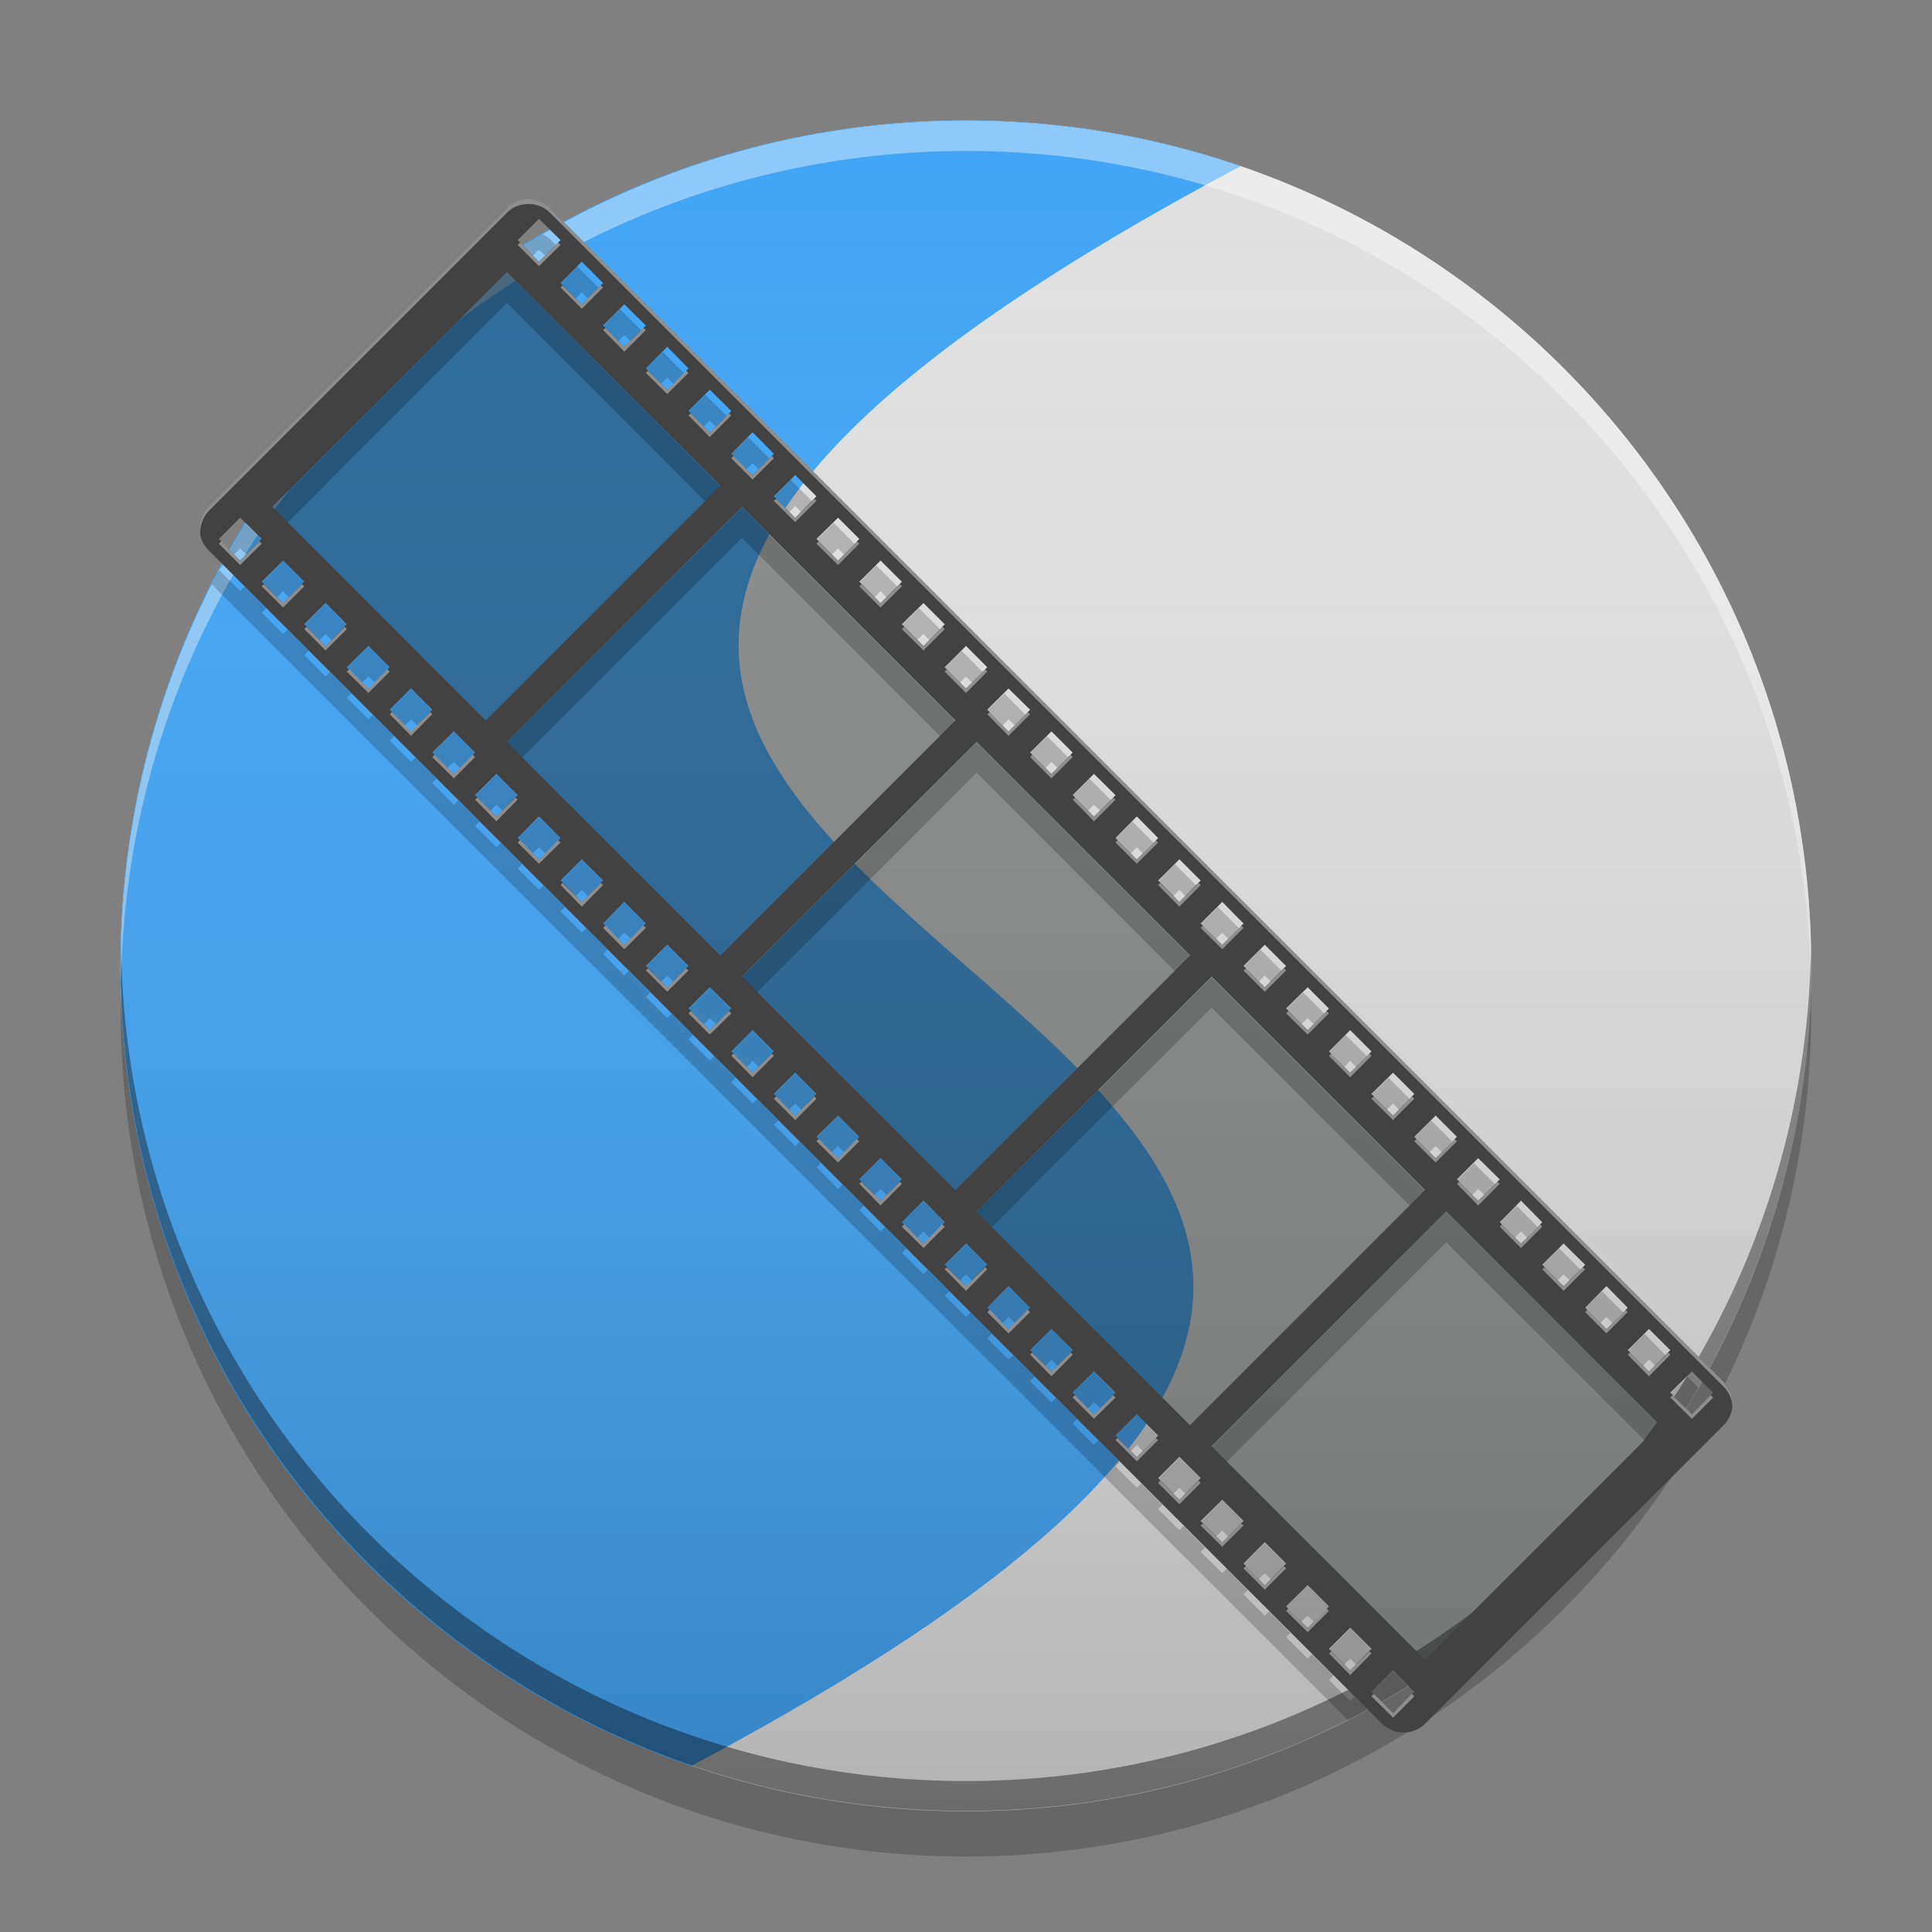 
<svg xmlns="http://www.w3.org/2000/svg" xmlns:xlink="http://www.w3.org/1999/xlink" width="22" height="22" viewBox="0 0 22 22" version="1.1">
<rect x="0" y="0" width="22" height="22" fill="#808080" stroke="none"/>
<defs>
<linearGradient id="linear0" gradientUnits="userSpaceOnUse" x1="8.467" y1="-199.125" x2="8.467" y2="-213.942" gradientTransform="matrix(1.299,0,0,1.299,0,279.331)">
<stop offset="0" style="stop-color:rgb(0%,0%,0%);stop-opacity:0.2;"/>
<stop offset="1" style="stop-color:rgb(100%,100%,100%);stop-opacity:0;"/>
</linearGradient>
</defs>
<g id="surface1">
<path style=" stroke:none;fill-rule:nonzero;fill:rgb(87.843%,87.843%,87.843%);fill-opacity:1;" d="M 11 1.371 C 16.316 1.371 20.625 5.684 20.625 11 C 20.625 16.316 16.316 20.625 11 20.625 C 5.684 20.625 1.371 16.316 1.371 11 C 1.371 5.684 5.684 1.371 11 1.371 Z M 11 1.371 "/>
<path style=" stroke:none;fill-rule:nonzero;fill:rgb(25.882%,64.706%,96.078%);fill-opacity:1;" d="M 11 1.371 C 5.668 1.371 1.371 5.668 1.371 11 C 1.371 15.238 4.082 18.816 7.871 20.109 C 24.719 11.164 -2.719 10.832 14.129 1.891 C 13.148 1.555 12.098 1.371 11 1.371 Z M 11 1.371 "/>
<path style=" stroke:none;fill-rule:nonzero;fill:rgb(100%,100%,100%);fill-opacity:0.4;" d="M 11 1.375 C 5.684 1.375 1.375 5.684 1.375 11 C 1.375 11.059 1.375 11.113 1.379 11.172 C 1.469 5.934 5.742 1.719 11 1.719 C 16.258 1.719 20.531 5.934 20.621 11.172 C 20.625 11.113 20.625 11.059 20.625 11 C 20.625 5.684 16.316 1.375 11 1.375 Z M 11 1.375 "/>
<path style=" stroke:none;fill-rule:nonzero;fill:rgb(0%,0%,0%);fill-opacity:0.4;" d="M 1.379 10.824 C 1.379 10.883 1.375 10.938 1.375 10.996 C 1.375 16.312 5.684 20.621 11 20.621 C 16.316 20.621 20.625 16.312 20.625 10.996 C 20.625 10.938 20.621 10.883 20.621 10.824 C 20.527 16.062 16.258 20.281 11 20.281 C 5.742 20.281 1.473 16.062 1.379 10.824 Z M 1.379 10.824 "/>
<path style=" stroke:none;fill-rule:nonzero;fill:rgb(0%,0%,0%);fill-opacity:0.2;" d="M 1.379 11.258 C 1.379 11.344 1.375 11.43 1.375 11.516 C 1.375 16.832 5.684 21.141 11 21.141 C 16.316 21.141 20.625 16.832 20.625 11.516 C 20.625 11.43 20.621 11.344 20.621 11.258 C 20.484 16.453 16.23 20.625 11 20.625 C 5.77 20.625 1.516 16.453 1.379 11.258 Z M 1.379 11.258 "/>
<path style=" stroke:none;fill-rule:nonzero;fill:url(#linear0);" d="M 11 1.375 C 16.316 1.375 20.625 5.684 20.625 11 C 20.625 16.316 16.316 20.625 11 20.625 C 5.684 20.625 1.375 16.316 1.375 11 C 1.375 5.684 5.684 1.375 11 1.375 Z M 11 1.375 "/>
<path style=" stroke:none;fill-rule:nonzero;fill:rgb(25.882%,25.882%,25.882%);fill-opacity:1;" d="M 6.262 2.371 C 6.125 2.238 5.91 2.238 5.773 2.371 L 2.371 5.773 C 2.238 5.91 2.238 6.125 2.371 6.262 L 15.738 19.629 C 15.875 19.762 16.09 19.762 16.227 19.629 L 19.629 16.227 C 19.762 16.09 19.762 15.875 19.629 15.738 Z M 6.137 2.492 L 6.383 2.734 L 6.137 2.98 L 5.895 2.734 Z M 6.625 2.98 L 6.867 3.223 L 6.625 3.465 L 6.383 3.223 Z M 7.109 3.465 L 7.355 3.707 L 7.109 3.949 L 6.867 3.707 Z M 7.598 3.949 L 7.84 4.195 L 7.598 4.438 L 7.355 4.195 Z M 8.082 4.438 L 8.328 4.68 L 8.082 4.922 L 7.84 4.68 Z M 8.57 4.922 L 8.812 5.168 L 8.57 5.41 L 8.328 5.168 Z M 9.055 5.41 L 9.297 5.652 L 9.055 5.895 L 8.812 5.652 Z M 9.543 5.895 L 9.785 6.137 L 9.543 6.383 L 9.297 6.137 Z M 10.027 6.383 L 10.27 6.625 L 10.027 6.867 L 9.785 6.625 Z M 10.516 6.867 L 10.758 7.109 L 10.516 7.355 L 10.27 7.109 Z M 11 7.355 L 11.242 7.598 L 11 7.84 L 10.758 7.598 Z M 11.484 7.84 L 11.73 8.082 L 11.484 8.328 L 11.242 8.082 Z M 11.973 8.328 L 12.215 8.57 L 11.973 8.812 L 11.73 8.57 Z M 12.457 8.812 L 12.703 9.055 L 12.457 9.297 L 12.215 9.055 Z M 12.945 9.297 L 13.188 9.543 L 12.945 9.785 L 12.703 9.543 Z M 13.43 9.785 L 13.672 10.027 L 13.43 10.27 L 13.188 10.027 Z M 13.918 10.27 L 14.16 10.516 L 13.918 10.758 L 13.672 10.516 Z M 14.402 10.758 L 14.645 11 L 14.402 11.242 L 14.16 11 Z M 14.891 11.242 L 15.133 11.484 L 14.891 11.73 L 14.645 11.484 Z M 15.375 11.73 L 15.617 11.973 L 15.375 12.215 L 15.133 11.973 Z M 15.863 12.215 L 16.105 12.457 L 15.863 12.703 L 15.617 12.457 Z M 16.348 12.703 L 16.59 12.945 L 16.348 13.188 L 16.105 12.945 Z M 16.832 13.188 L 17.078 13.43 L 16.832 13.672 L 16.59 13.43 Z M 17.32 13.672 L 17.562 13.918 L 17.32 14.16 L 17.078 13.918 Z M 17.805 14.16 L 18.051 14.402 L 17.805 14.645 L 17.562 14.402 Z M 18.293 14.645 L 18.535 14.891 L 18.293 15.133 L 18.051 14.891 Z M 18.777 15.133 L 19.02 15.375 L 18.777 15.617 L 18.535 15.375 Z M 19.266 15.617 L 19.508 15.859 L 19.266 16.105 L 19.02 15.859 Z M 5.773 3.102 L 8.203 5.531 L 5.531 8.203 L 3.102 5.773 Z M 8.449 5.773 L 10.879 8.203 L 8.203 10.879 L 5.773 8.449 Z M 11.121 8.449 L 13.551 10.879 L 10.879 13.551 L 8.449 11.121 Z M 13.797 11.121 L 16.227 13.551 L 13.551 16.227 L 11.121 13.797 Z M 16.469 13.797 L 18.898 16.227 L 16.227 18.898 L 13.797 16.469 Z M 2.734 5.895 L 2.98 6.137 L 2.734 6.383 L 2.492 6.137 Z M 3.223 6.383 L 3.465 6.625 L 3.223 6.867 L 2.98 6.625 Z M 3.707 6.867 L 3.949 7.109 L 3.707 7.355 L 3.465 7.109 Z M 4.195 7.355 L 4.438 7.598 L 4.195 7.84 L 3.949 7.598 Z M 4.68 7.84 L 4.922 8.082 L 4.68 8.328 L 4.438 8.082 Z M 5.168 8.328 L 5.41 8.57 L 5.168 8.812 L 4.922 8.57 Z M 5.652 8.812 L 5.895 9.055 L 5.652 9.297 L 5.41 9.055 Z M 6.137 9.297 L 6.383 9.543 L 6.137 9.785 L 5.895 9.543 Z M 6.625 9.785 L 6.867 10.027 L 6.625 10.27 L 6.383 10.027 Z M 7.109 10.27 L 7.355 10.516 L 7.109 10.758 L 6.867 10.516 Z M 7.598 10.758 L 7.84 11 L 7.598 11.242 L 7.355 11 Z M 8.082 11.242 L 8.328 11.484 L 8.082 11.73 L 7.84 11.484 Z M 8.57 11.73 L 8.812 11.973 L 8.57 12.215 L 8.328 11.973 Z M 9.055 12.215 L 9.297 12.457 L 9.055 12.703 L 8.812 12.457 Z M 9.543 12.703 L 9.785 12.945 L 9.543 13.188 L 9.297 12.945 Z M 10.027 13.188 L 10.27 13.43 L 10.027 13.672 L 9.785 13.43 Z M 10.516 13.672 L 10.758 13.918 L 10.516 14.16 L 10.27 13.918 Z M 11 14.16 L 11.242 14.402 L 11 14.645 L 10.758 14.402 Z M 11.484 14.645 L 11.73 14.891 L 11.484 15.133 L 11.242 14.891 Z M 11.973 15.133 L 12.215 15.375 L 11.973 15.617 L 11.73 15.375 Z M 12.457 15.617 L 12.703 15.859 L 12.457 16.105 L 12.215 15.859 Z M 12.945 16.105 L 13.188 16.348 L 12.945 16.59 L 12.703 16.348 Z M 13.43 16.59 L 13.672 16.832 L 13.43 17.078 L 13.188 16.832 Z M 13.918 17.078 L 14.16 17.32 L 13.918 17.562 L 13.672 17.32 Z M 14.402 17.562 L 14.645 17.805 L 14.402 18.051 L 14.16 17.805 Z M 14.891 18.051 L 15.133 18.293 L 14.891 18.535 L 14.645 18.293 Z M 15.375 18.535 L 15.617 18.777 L 15.375 19.02 L 15.133 18.777 Z M 15.863 19.02 L 16.105 19.266 L 15.863 19.508 L 15.617 19.266 Z M 15.863 19.02 "/>
<path style=" stroke:none;fill-rule:nonzero;fill:rgb(6.667%,7.843%,8.627%);fill-opacity:0.4;" d="M 5.773 3.102 L 3.102 5.773 L 5.531 8.203 L 8.203 5.531 Z M 8.449 5.773 L 5.773 8.449 L 8.203 10.879 L 10.879 8.203 Z M 11.121 8.449 L 8.449 11.121 L 10.879 13.551 L 13.551 10.879 Z M 13.797 11.121 L 11.121 13.797 L 13.551 16.227 L 16.227 13.551 Z M 16.469 13.797 L 13.797 16.469 L 16.227 18.898 L 18.898 16.227 Z M 16.469 13.797 "/>
<path style=" stroke:none;fill-rule:nonzero;fill:rgb(0%,0%,0%);fill-opacity:0.2;" d="M 6.18 2.668 C 6.102 2.711 6.027 2.758 5.957 2.801 L 6.066 2.914 L 6.137 2.844 L 6.211 2.914 L 6.332 2.793 L 6.262 2.723 C 6.234 2.699 6.207 2.684 6.18 2.668 Z M 6.574 3.035 L 6.383 3.227 L 6.555 3.398 L 6.625 3.328 L 6.695 3.398 L 6.816 3.277 Z M 5.773 3.105 L 3.102 5.781 L 3.273 5.953 L 5.773 3.449 L 8.031 5.711 L 8.203 5.539 Z M 7.059 3.52 L 6.867 3.715 L 7.039 3.887 L 7.109 3.816 L 7.184 3.887 L 7.305 3.766 Z M 7.547 4.008 L 7.355 4.199 L 7.527 4.371 L 7.598 4.301 L 7.668 4.371 L 7.789 4.25 Z M 8.031 4.496 L 7.84 4.688 L 8.012 4.859 L 8.082 4.789 L 8.156 4.859 L 8.277 4.738 Z M 8.52 4.98 L 8.328 5.172 L 8.5 5.344 L 8.57 5.273 L 8.641 5.344 L 8.762 5.223 Z M 9.004 5.465 L 8.812 5.66 L 8.984 5.832 L 9.055 5.762 L 9.125 5.832 L 9.25 5.711 Z M 8.449 5.781 L 5.773 8.453 L 5.945 8.625 L 8.449 6.125 L 10.707 8.383 L 10.879 8.211 Z M 9.492 5.953 L 9.297 6.145 L 9.469 6.316 L 9.543 6.246 L 9.613 6.316 L 9.734 6.195 Z M 2.797 5.965 C 2.734 6.062 2.676 6.168 2.617 6.27 L 2.664 6.316 L 2.734 6.246 L 2.809 6.316 L 2.98 6.145 Z M 3.223 6.387 L 2.98 6.633 L 3.152 6.805 L 3.223 6.73 L 3.293 6.805 L 3.465 6.633 Z M 2.531 6.426 C 2.52 6.445 2.512 6.461 2.5 6.48 L 2.543 6.438 Z M 9.977 6.438 L 9.785 6.633 L 9.957 6.805 L 10.027 6.73 L 10.098 6.805 L 10.219 6.68 Z M 2.496 6.492 C 2.465 6.543 2.438 6.598 2.41 6.652 L 15.348 19.586 C 15.426 19.551 15.5 19.512 15.574 19.469 L 15.426 19.32 L 15.375 19.371 L 15.133 19.129 L 15.184 19.078 L 14.941 18.836 L 14.891 18.887 L 14.645 18.641 L 14.695 18.594 L 14.453 18.348 L 14.402 18.398 L 14.16 18.156 L 14.211 18.105 L 13.969 17.863 L 13.918 17.914 L 13.672 17.672 L 13.723 17.621 L 13.48 17.375 L 13.43 17.426 L 13.188 17.184 L 13.238 17.133 L 12.996 16.891 L 12.945 16.941 L 12.703 16.699 L 12.75 16.648 L 12.508 16.402 L 12.457 16.453 L 12.215 16.211 L 12.266 16.16 L 12.023 15.918 L 11.973 15.969 L 11.73 15.727 L 11.781 15.676 L 11.535 15.434 L 11.484 15.48 L 11.242 15.238 L 11.293 15.188 L 11.051 14.945 L 11 14.996 L 10.758 14.754 L 10.809 14.703 L 10.562 14.461 L 10.516 14.512 L 10.27 14.266 L 10.32 14.215 L 10.078 13.973 L 10.027 14.023 L 9.785 13.781 L 9.836 13.73 L 9.594 13.488 L 9.543 13.539 L 9.297 13.293 L 9.348 13.246 L 9.105 13 L 9.055 13.051 L 8.812 12.809 L 8.863 12.758 L 8.621 12.516 L 8.57 12.566 L 8.328 12.324 L 8.375 12.273 L 8.133 12.027 L 8.082 12.078 L 7.84 11.836 L 7.891 11.785 L 7.648 11.543 L 7.598 11.594 L 7.355 11.352 L 7.402 11.301 L 7.16 11.055 L 7.109 11.109 L 6.867 10.863 L 6.918 10.812 L 6.676 10.57 L 6.625 10.621 L 6.383 10.379 L 6.434 10.328 L 6.188 10.086 L 6.137 10.133 L 5.895 9.891 L 5.945 9.84 L 5.703 9.598 L 5.652 9.648 L 5.41 9.406 L 5.461 9.355 L 5.215 9.113 L 5.168 9.164 L 4.922 8.918 L 4.973 8.867 L 4.73 8.625 L 4.68 8.676 L 4.438 8.434 L 4.488 8.383 L 4.246 8.141 L 4.195 8.191 L 3.949 7.945 L 4 7.898 L 3.758 7.652 L 3.707 7.703 L 3.465 7.461 L 3.516 7.41 L 3.273 7.168 L 3.223 7.219 L 2.98 6.977 L 3.031 6.926 L 2.785 6.68 L 2.734 6.73 Z M 3.707 6.875 L 3.465 7.117 L 3.637 7.289 L 3.707 7.219 L 3.777 7.289 L 3.949 7.117 Z M 10.465 6.926 L 10.27 7.117 L 10.441 7.289 L 10.516 7.219 L 10.586 7.289 L 10.707 7.168 Z M 4.195 7.359 L 3.949 7.602 L 4.121 7.773 L 4.195 7.703 L 4.266 7.773 L 4.438 7.602 Z M 10.949 7.41 L 10.758 7.602 L 10.93 7.773 L 11 7.703 L 11.07 7.773 L 11.191 7.652 Z M 4.68 7.848 L 4.438 8.09 L 4.609 8.262 L 4.68 8.191 L 4.75 8.262 L 4.922 8.09 Z M 11.438 7.898 L 11.242 8.09 L 11.414 8.262 L 11.484 8.191 L 11.559 8.262 L 11.68 8.141 Z M 5.168 8.332 L 4.922 8.574 L 5.094 8.746 L 5.168 8.676 L 5.238 8.746 L 5.41 8.574 Z M 11.922 8.383 L 11.73 8.574 L 11.902 8.746 L 11.973 8.676 L 12.043 8.746 L 12.164 8.625 Z M 11.121 8.453 L 8.449 11.129 L 8.621 11.301 L 11.121 8.797 L 13.379 11.059 L 13.551 10.887 Z M 5.652 8.82 L 5.41 9.062 L 5.582 9.234 L 5.652 9.164 L 5.723 9.234 L 5.895 9.062 Z M 12.406 8.867 L 12.215 9.062 L 12.387 9.234 L 12.457 9.164 L 12.531 9.234 L 12.652 9.113 Z M 6.137 9.305 L 5.895 9.547 L 6.066 9.719 L 6.137 9.648 L 6.211 9.719 L 6.383 9.547 Z M 12.895 9.355 L 12.703 9.547 L 12.875 9.719 L 12.945 9.648 L 13.016 9.719 L 13.137 9.598 Z M 6.625 9.789 L 6.383 10.035 L 6.555 10.207 L 6.625 10.133 L 6.695 10.207 L 6.867 10.035 Z M 13.379 9.84 L 13.188 10.035 L 13.359 10.207 L 13.43 10.133 L 13.5 10.207 L 13.625 10.086 Z M 7.109 10.277 L 6.867 10.52 L 7.039 10.691 L 7.109 10.621 L 7.184 10.691 L 7.355 10.52 Z M 13.867 10.328 L 13.672 10.52 L 13.844 10.691 L 13.918 10.621 L 13.988 10.691 L 14.109 10.57 Z M 7.598 10.766 L 7.355 11.008 L 7.527 11.18 L 7.598 11.109 L 7.668 11.18 L 7.84 11.008 Z M 14.352 10.812 L 14.16 11.008 L 14.332 11.18 L 14.402 11.109 L 14.473 11.18 L 14.598 11.059 Z M 13.797 11.129 L 11.121 13.801 L 11.293 13.973 L 13.797 11.473 L 16.055 13.73 L 16.227 13.559 Z M 8.082 11.25 L 7.84 11.492 L 8.012 11.664 L 8.082 11.594 L 8.156 11.664 L 8.328 11.492 Z M 14.84 11.301 L 14.645 11.492 L 14.816 11.664 L 14.891 11.594 L 14.961 11.664 L 15.082 11.543 Z M 8.57 11.734 L 8.328 11.98 L 8.5 12.152 L 8.57 12.078 L 8.641 12.152 L 8.812 11.98 Z M 15.324 11.785 L 15.133 11.98 L 15.305 12.152 L 15.375 12.078 L 15.445 12.152 L 15.566 12.027 Z M 9.055 12.223 L 8.812 12.465 L 8.984 12.637 L 9.055 12.566 L 9.125 12.637 L 9.297 12.465 Z M 15.812 12.273 L 15.617 12.465 L 15.789 12.637 L 15.863 12.566 L 15.934 12.637 L 16.055 12.516 Z M 9.543 12.707 L 9.297 12.949 L 9.469 13.121 L 9.543 13.051 L 9.613 13.121 L 9.785 12.949 Z M 16.297 12.758 L 16.105 12.949 L 16.277 13.121 L 16.348 13.051 L 16.418 13.121 L 16.539 13 Z M 10.027 13.195 L 9.785 13.438 L 9.957 13.609 L 10.027 13.539 L 10.098 13.609 L 10.27 13.438 Z M 16.785 13.246 L 16.59 13.438 L 16.762 13.609 L 16.832 13.539 L 16.906 13.609 L 17.027 13.488 Z M 10.516 13.68 L 10.27 13.922 L 10.441 14.094 L 10.516 14.023 L 10.586 14.094 L 10.758 13.922 Z M 17.27 13.73 L 17.078 13.922 L 17.25 14.094 L 17.32 14.023 L 17.391 14.094 L 17.512 13.973 Z M 16.469 13.801 L 13.797 16.477 L 13.969 16.648 L 16.469 14.145 L 18.727 16.402 L 18.898 16.23 Z M 11 14.168 L 10.758 14.41 L 10.93 14.582 L 11 14.512 L 11.07 14.582 L 11.242 14.41 Z M 17.754 14.215 L 17.562 14.41 L 17.734 14.582 L 17.805 14.512 L 17.879 14.582 L 18 14.461 Z M 11.484 14.652 L 11.242 14.895 L 11.414 15.066 L 11.484 14.996 L 11.559 15.066 L 11.73 14.895 Z M 18.242 14.703 L 18.051 14.895 L 18.223 15.066 L 18.293 14.996 L 18.363 15.066 L 18.484 14.945 Z M 11.973 15.137 L 11.73 15.383 L 11.902 15.555 L 11.973 15.48 L 12.043 15.555 L 12.215 15.383 Z M 18.727 15.188 L 18.535 15.383 L 18.707 15.555 L 18.777 15.48 L 18.848 15.555 L 18.969 15.434 Z M 12.457 15.625 L 12.215 15.867 L 12.387 16.039 L 12.457 15.969 L 12.531 16.039 L 12.703 15.867 Z M 19.215 15.676 L 19.02 15.867 L 19.191 16.039 L 19.211 16.02 C 19.258 15.949 19.301 15.875 19.34 15.801 Z M 12.945 16.109 L 12.703 16.355 L 12.875 16.527 L 12.945 16.453 L 13.016 16.527 L 13.188 16.355 Z M 13.43 16.598 L 13.188 16.84 L 13.359 17.012 L 13.43 16.941 L 13.5 17.012 L 13.672 16.84 Z M 13.918 17.082 L 13.672 17.328 L 13.844 17.5 L 13.918 17.426 L 13.988 17.5 L 14.16 17.328 Z M 14.402 17.57 L 14.16 17.812 L 14.332 17.984 L 14.402 17.914 L 14.473 17.984 L 14.645 17.812 Z M 14.891 18.055 L 14.645 18.297 L 14.816 18.469 L 14.891 18.398 L 14.961 18.469 L 15.133 18.297 Z M 15.375 18.543 L 15.133 18.785 L 15.305 18.957 L 15.375 18.887 L 15.445 18.957 L 15.617 18.785 Z M 15.863 19.027 L 15.617 19.27 L 15.73 19.383 C 15.832 19.324 15.934 19.266 16.035 19.203 Z M 15.863 19.027 "/>
<path style=" stroke:none;fill-rule:nonzero;fill:rgb(100%,100%,100%);fill-opacity:0.4;" d="M 5.965 2.273 C 5.891 2.285 5.824 2.32 5.773 2.371 L 2.371 5.773 C 2.289 5.859 2.254 5.98 2.281 6.094 C 2.273 5.996 2.305 5.898 2.371 5.824 L 5.773 2.422 C 5.824 2.371 5.891 2.336 5.965 2.328 C 6.07 2.309 6.184 2.344 6.262 2.422 L 19.629 15.793 C 19.688 15.852 19.723 15.93 19.727 16.016 C 19.738 15.914 19.699 15.812 19.629 15.738 L 6.262 2.371 C 6.184 2.293 6.07 2.258 5.965 2.273 Z M 5.922 2.762 L 5.895 2.789 L 6.137 3.031 L 6.383 2.789 L 6.355 2.762 L 6.137 2.98 Z M 6.406 3.25 L 6.383 3.273 L 6.625 3.516 L 6.867 3.273 L 6.84 3.25 L 6.625 3.465 Z M 6.895 3.734 L 6.867 3.758 L 7.109 4.004 L 7.355 3.758 L 7.328 3.734 L 7.109 3.949 Z M 7.379 4.219 L 7.355 4.246 L 7.598 4.488 L 7.84 4.246 L 7.812 4.219 L 7.598 4.438 Z M 7.867 4.707 L 7.84 4.73 L 8.082 4.977 L 8.328 4.73 L 8.301 4.707 L 8.082 4.922 Z M 8.352 5.191 L 8.328 5.219 L 8.57 5.461 L 8.812 5.219 L 8.789 5.191 L 8.57 5.41 Z M 8.84 5.68 L 8.812 5.703 L 9.055 5.945 L 9.297 5.703 L 9.273 5.68 L 9.055 5.895 Z M 2.52 6.164 L 2.492 6.191 L 2.734 6.434 L 2.98 6.191 L 2.953 6.164 L 2.734 6.383 Z M 9.324 6.164 L 9.297 6.191 L 9.543 6.434 L 9.785 6.191 L 9.758 6.164 L 9.543 6.383 Z M 3.004 6.652 L 2.98 6.676 L 3.223 6.918 L 3.465 6.676 L 3.438 6.652 L 3.223 6.867 Z M 9.809 6.652 L 9.785 6.676 L 10.027 6.918 L 10.27 6.676 L 10.246 6.652 L 10.027 6.867 Z M 3.492 7.137 L 3.465 7.164 L 3.707 7.406 L 3.949 7.164 L 3.926 7.137 L 3.707 7.355 Z M 10.297 7.137 L 10.27 7.164 L 10.516 7.406 L 10.758 7.164 L 10.73 7.137 L 10.516 7.355 Z M 3.977 7.621 L 3.949 7.648 L 4.195 7.891 L 4.438 7.648 L 4.41 7.621 L 4.195 7.84 Z M 10.781 7.621 L 10.758 7.648 L 11 7.891 L 11.242 7.648 L 11.219 7.621 L 11 7.84 Z M 4.465 8.109 L 4.438 8.133 L 4.68 8.379 L 4.922 8.133 L 4.898 8.109 L 4.68 8.324 Z M 11.27 8.109 L 11.242 8.133 L 11.484 8.379 L 11.73 8.133 L 11.703 8.109 L 11.484 8.324 Z M 4.949 8.594 L 4.922 8.621 L 5.168 8.863 L 5.41 8.621 L 5.383 8.594 L 5.168 8.812 Z M 11.754 8.594 L 11.73 8.621 L 11.973 8.863 L 12.215 8.621 L 12.191 8.594 L 11.973 8.812 Z M 5.438 9.082 L 5.41 9.105 L 5.652 9.352 L 5.895 9.105 L 5.871 9.082 L 5.652 9.297 Z M 12.242 9.082 L 12.215 9.105 L 12.457 9.352 L 12.703 9.105 L 12.676 9.082 L 12.457 9.297 Z M 5.922 9.566 L 5.895 9.594 L 6.137 9.836 L 6.383 9.594 L 6.355 9.566 L 6.137 9.785 Z M 12.727 9.566 L 12.703 9.594 L 12.945 9.836 L 13.188 9.594 L 13.16 9.566 L 12.945 9.785 Z M 6.406 10.055 L 6.383 10.078 L 6.625 10.324 L 6.867 10.078 L 6.84 10.055 L 6.625 10.27 Z M 13.211 10.055 L 13.188 10.078 L 13.43 10.324 L 13.672 10.078 L 13.648 10.055 L 13.43 10.27 Z M 6.895 10.539 L 6.867 10.566 L 7.109 10.809 L 7.355 10.566 L 7.328 10.539 L 7.109 10.758 Z M 13.699 10.539 L 13.672 10.566 L 13.918 10.809 L 14.16 10.566 L 14.133 10.539 L 13.918 10.758 Z M 7.379 11.027 L 7.355 11.051 L 7.598 11.293 L 7.84 11.051 L 7.812 11.027 L 7.598 11.242 Z M 14.188 11.027 L 14.16 11.051 L 14.402 11.293 L 14.645 11.051 L 14.621 11.027 L 14.402 11.242 Z M 7.867 11.512 L 7.84 11.539 L 8.082 11.781 L 8.328 11.539 L 8.301 11.512 L 8.082 11.73 Z M 14.672 11.512 L 14.645 11.539 L 14.891 11.781 L 15.133 11.539 L 15.105 11.512 L 14.891 11.73 Z M 8.352 11.996 L 8.328 12.023 L 8.57 12.266 L 8.812 12.023 L 8.789 11.996 L 8.57 12.215 Z M 15.16 11.996 L 15.133 12.023 L 15.375 12.266 L 15.617 12.023 L 15.594 11.996 L 15.375 12.215 Z M 8.84 12.484 L 8.812 12.512 L 9.055 12.754 L 9.297 12.512 L 9.273 12.484 L 9.055 12.703 Z M 15.645 12.484 L 15.617 12.512 L 15.863 12.754 L 16.105 12.512 L 16.078 12.484 L 15.863 12.703 Z M 9.324 12.969 L 9.297 12.996 L 9.543 13.238 L 9.785 12.996 L 9.758 12.969 L 9.543 13.188 Z M 16.129 12.969 L 16.105 12.996 L 16.348 13.238 L 16.59 12.996 L 16.562 12.969 L 16.348 13.188 Z M 9.809 13.457 L 9.785 13.48 L 10.027 13.727 L 10.27 13.48 L 10.246 13.457 L 10.027 13.672 Z M 16.617 13.457 L 16.59 13.48 L 16.832 13.727 L 17.078 13.48 L 17.051 13.457 L 16.832 13.672 Z M 10.297 13.941 L 10.27 13.969 L 10.516 14.211 L 10.758 13.969 L 10.73 13.941 L 10.516 14.16 Z M 17.102 13.941 L 17.078 13.969 L 17.32 14.211 L 17.562 13.969 L 17.535 13.941 L 17.32 14.16 Z M 10.781 14.43 L 10.758 14.453 L 11 14.699 L 11.242 14.453 L 11.219 14.43 L 11 14.645 Z M 17.59 14.43 L 17.562 14.453 L 17.805 14.699 L 18.051 14.453 L 18.023 14.43 L 17.805 14.645 Z M 11.27 14.914 L 11.242 14.941 L 11.484 15.184 L 11.73 14.941 L 11.703 14.914 L 11.484 15.133 Z M 18.074 14.914 L 18.051 14.941 L 18.293 15.184 L 18.535 14.941 L 18.508 14.914 L 18.293 15.133 Z M 11.754 15.402 L 11.73 15.426 L 11.973 15.672 L 12.215 15.426 L 12.191 15.402 L 11.973 15.617 Z M 18.562 15.402 L 18.535 15.426 L 18.777 15.672 L 19.02 15.426 L 18.996 15.402 L 18.777 15.617 Z M 12.242 15.887 L 12.215 15.914 L 12.457 16.156 L 12.703 15.914 L 12.676 15.887 L 12.457 16.105 Z M 19.047 15.887 L 19.02 15.914 L 19.266 16.156 L 19.508 15.914 L 19.48 15.887 L 19.266 16.105 Z M 12.727 16.375 L 12.703 16.398 L 12.945 16.641 L 13.188 16.398 L 13.16 16.375 L 12.945 16.59 Z M 13.211 16.859 L 13.188 16.887 L 13.43 17.129 L 13.672 16.887 L 13.648 16.859 L 13.43 17.078 Z M 13.699 17.348 L 13.672 17.371 L 13.918 17.613 L 14.16 17.371 L 14.133 17.348 L 13.918 17.562 Z M 14.188 17.832 L 14.16 17.859 L 14.402 18.102 L 14.645 17.859 L 14.621 17.832 L 14.402 18.051 Z M 14.672 18.316 L 14.645 18.344 L 14.891 18.586 L 15.133 18.344 L 15.105 18.316 L 14.891 18.535 Z M 15.16 18.805 L 15.133 18.828 L 15.375 19.074 L 15.617 18.828 L 15.594 18.805 L 15.375 19.02 Z M 15.645 19.289 L 15.617 19.316 L 15.863 19.559 L 16.105 19.316 L 16.078 19.289 L 15.863 19.508 Z M 15.645 19.289 "/>
</g>
</svg>
